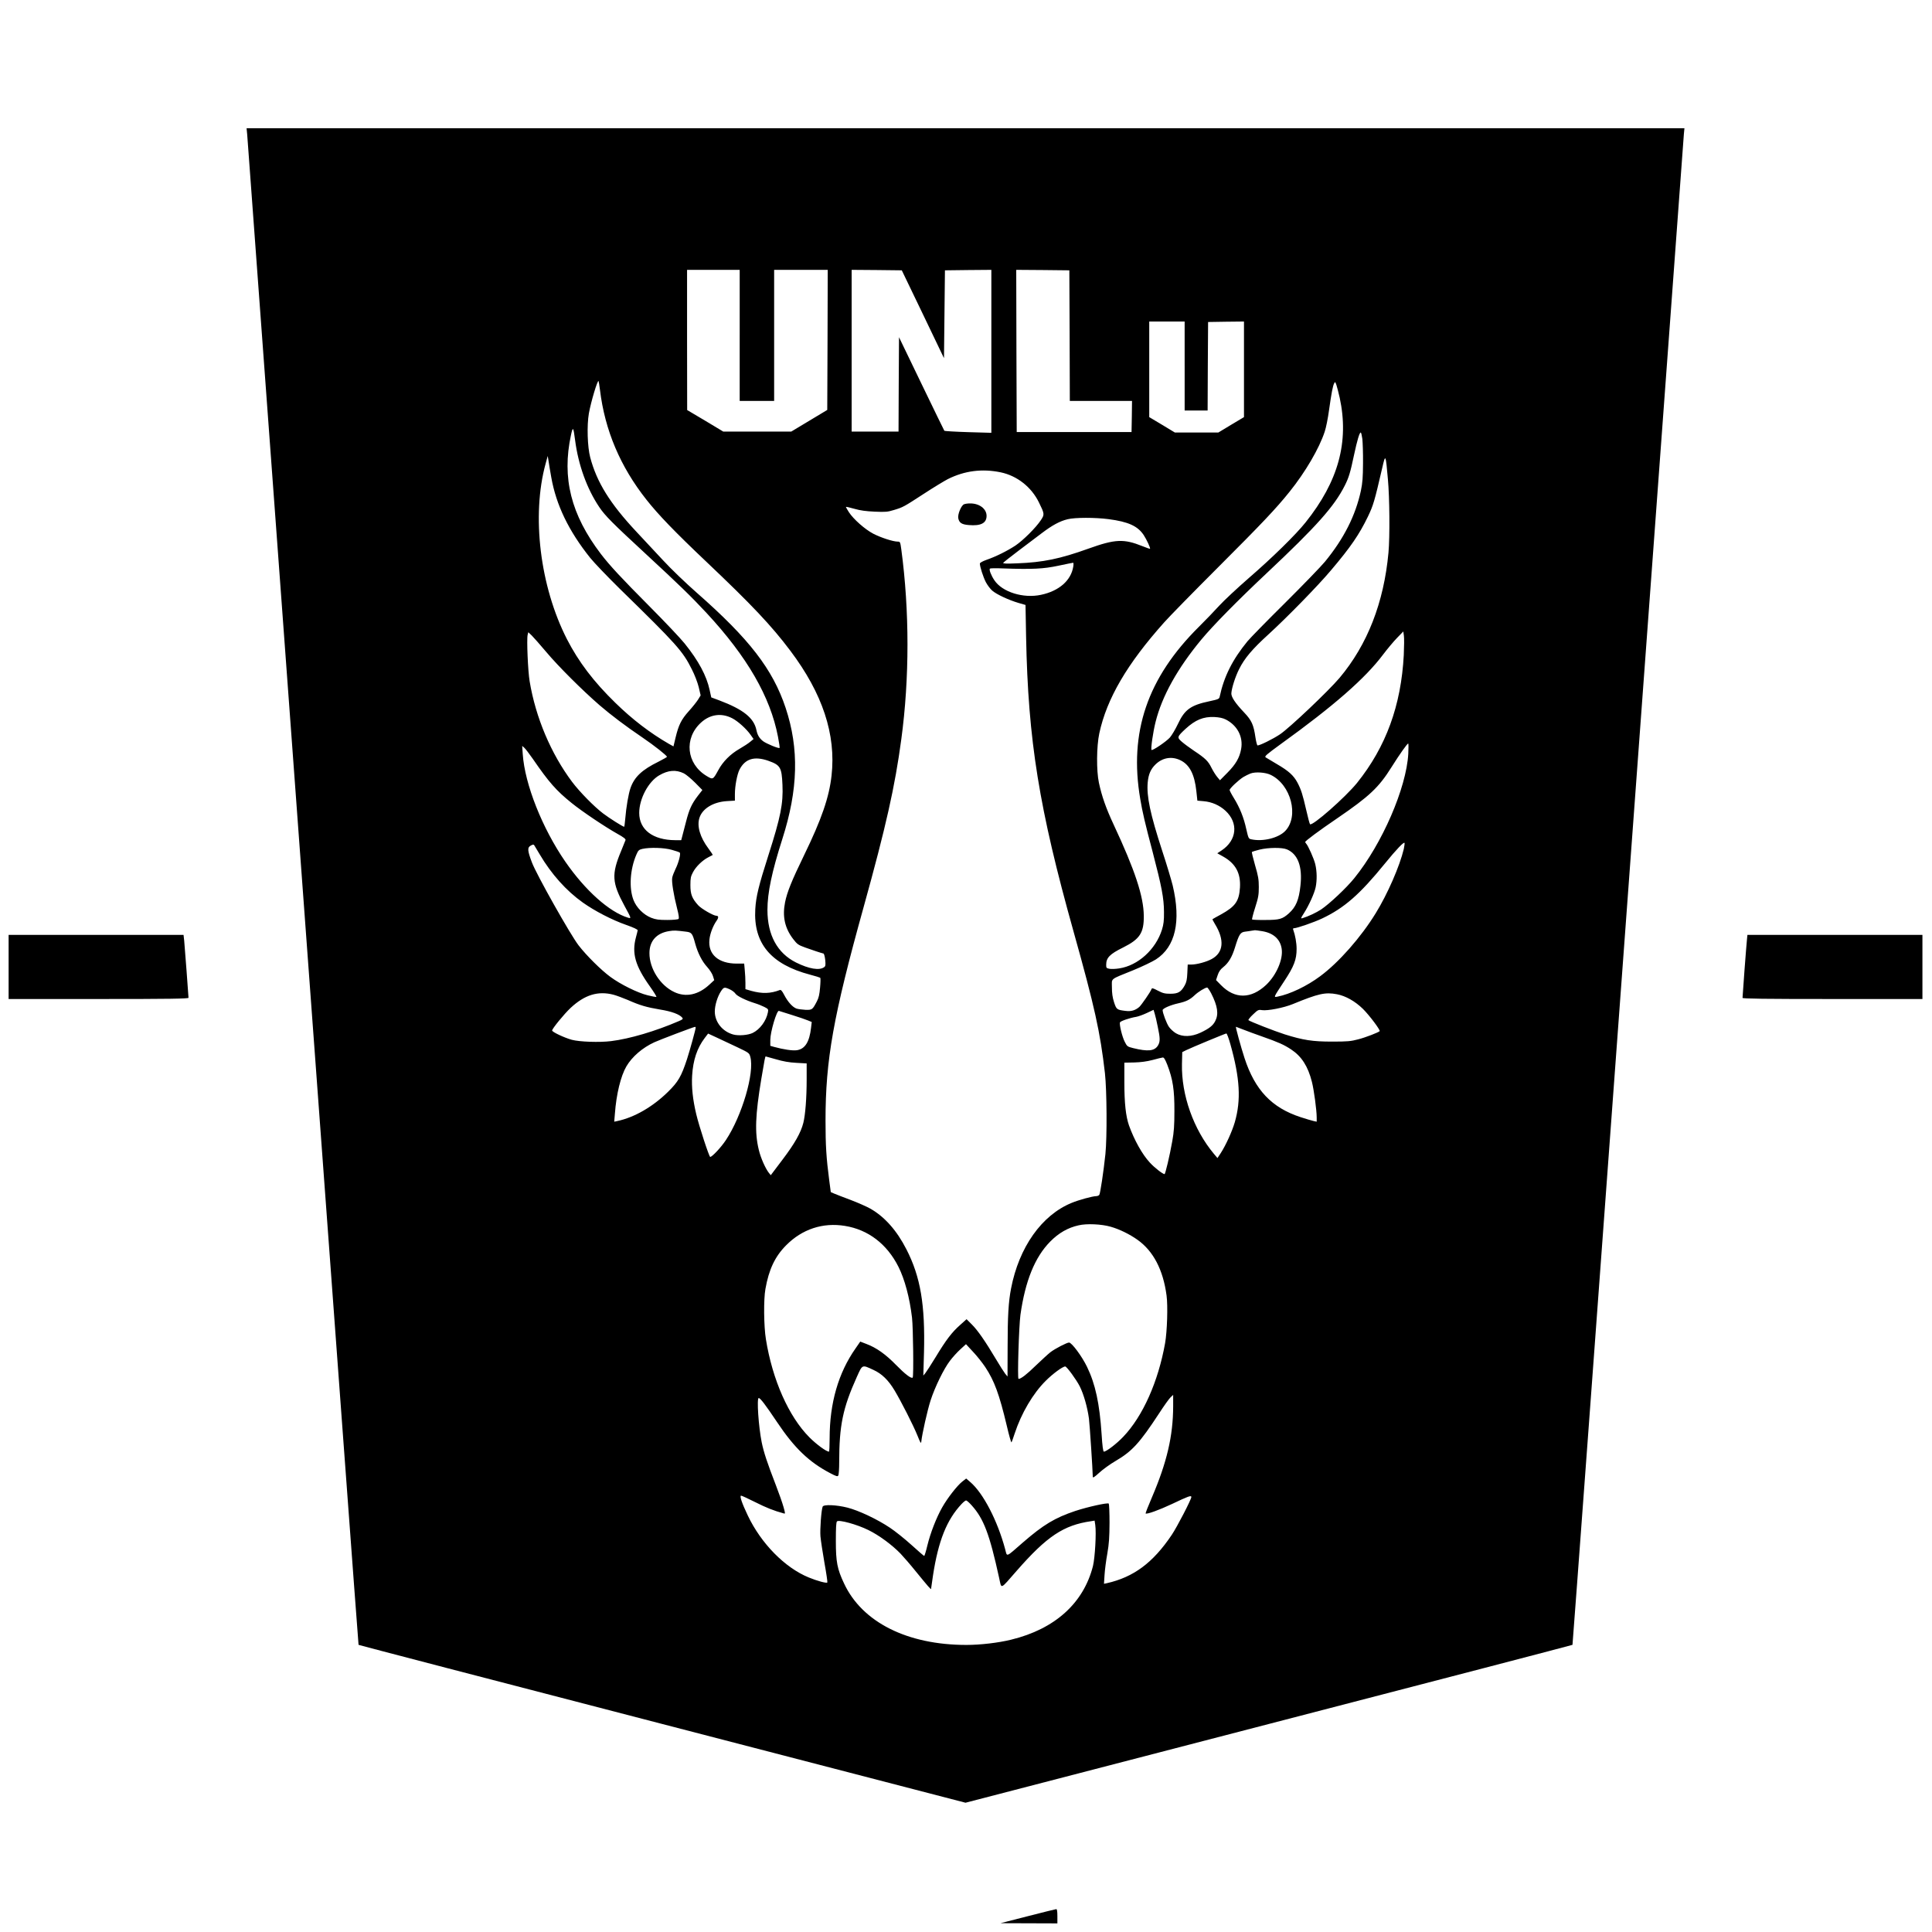 <?xml version="1.0" standalone="no"?>
<!DOCTYPE svg PUBLIC "-//W3C//DTD SVG 20010904//EN"
 "http://www.w3.org/TR/2001/REC-SVG-20010904/DTD/svg10.dtd">
<svg version="1.0" xmlns="http://www.w3.org/2000/svg"
 width="2019pt" height="2019pt" viewBox="0 0 2019 2019"
 preserveAspectRatio="xMidYMid meet">
<g transform="translate(0,2019) scale(0.1,-0.1)"
fill="#000000" stroke="none">
<path d="M2583 18788 c3 -35 265 -3600 583 -7923 318 -4323 579 -7862 581
-7864 2 -3 1430 -375 3173 -827 l3170 -823 3170 823 c1743 452 3171 824 3173
827 2 2 263 3541 581 7864 318 4323 580 7888 583 7923 l6 62 -7513 0 -7513 0
6 -62z m5147 -2103 l0 -685 180 0 180 0 0 685 0 685 280 0 280 0 -2 -732 -3
-732 -188 -113 -188 -113 -355 0 -356 0 -188 113 -189 112 -1 733 0 732 275 0
275 0 0 -685z m1915 221 l220 -459 5 459 5 459 243 3 242 2 0 -851 0 -852
-242 7 c-134 4 -246 11 -249 14 -3 4 -111 226 -240 493 l-234 485 -3 -493 -2
-493 -245 0 -245 0 0 845 0 845 262 -2 262 -3 221 -459z m1533 -223 l2 -683
325 0 325 0 -2 -162 -3 -163 -600 0 -600 0 -3 848 -2 847 277 -2 278 -3 3
-682z m1202 -318 l0 -465 120 0 120 0 2 463 3 462 188 3 187 2 0 -499 0 -500
-134 -80 -134 -81 -227 0 -227 0 -134 81 -134 80 0 500 0 499 185 0 185 0 0
-465z m-6110 -250 c51 -421 212 -801 484 -1145 126 -160 301 -341 625 -648
476 -451 683 -670 880 -932 337 -447 479 -876 431 -1305 -25 -227 -105 -458
-286 -830 -131 -270 -178 -386 -200 -495 -29 -147 -3 -268 84 -382 43 -56 53
-63 127 -90 72 -26 162 -56 191 -63 6 -2 14 -32 18 -67 5 -53 3 -65 -11 -75
-50 -37 -158 -19 -295 49 -195 98 -298 287 -298 549 0 180 46 398 155 739 167
521 177 946 35 1373 -135 404 -379 720 -930 1204 -116 102 -269 249 -352 339
-82 87 -207 222 -279 299 -275 294 -412 515 -481 775 -29 109 -36 334 -14 460
22 122 90 350 101 338 2 -2 9 -44 15 -93z m7730 -80 c100 -463 -13 -875 -357
-1305 -101 -127 -351 -372 -593 -581 -118 -103 -258 -233 -310 -290 -52 -57
-147 -156 -211 -219 -539 -535 -732 -1102 -613 -1800 22 -133 50 -253 130
-555 95 -364 117 -480 118 -625 1 -92 -4 -129 -21 -185 -65 -207 -250 -375
-446 -405 -38 -6 -84 -8 -103 -4 -31 6 -34 9 -34 41 0 74 36 112 178 182 174
87 217 153 215 331 -2 203 -92 476 -316 955 -79 169 -123 295 -153 435 -27
126 -25 380 4 516 78 363 290 726 679 1161 53 60 305 317 561 573 464 464 608
616 749 792 164 204 309 451 367 628 14 41 34 143 45 225 25 176 39 253 54
280 9 18 11 16 23 -18 7 -20 22 -80 34 -132z m-7990 -445 c33 -256 123 -507
253 -700 60 -89 134 -164 487 -490 343 -317 474 -444 633 -615 426 -459 667
-877 747 -1293 12 -63 20 -116 17 -118 -9 -9 -137 44 -172 70 -39 30 -59 63
-70 116 -26 127 -137 216 -386 310 l-86 32 -17 77 c-32 149 -116 306 -261 486
-44 55 -208 228 -364 385 -302 304 -419 430 -511 550 -313 411 -410 795 -313
1244 20 93 25 86 43 -54z m8227 13 c4 -38 8 -151 7 -253 -1 -150 -5 -204 -22
-287 -56 -260 -178 -502 -376 -743 -43 -52 -231 -246 -416 -430 -186 -184
-363 -365 -393 -401 -156 -190 -246 -368 -291 -580 -5 -23 -13 -27 -106 -47
-196 -41 -260 -87 -330 -237 -26 -55 -64 -119 -84 -142 -37 -42 -182 -140
-192 -130 -10 10 16 189 42 292 67 270 230 562 479 862 121 146 378 407 680
691 526 494 710 702 819 919 42 83 58 138 96 318 33 154 57 235 70 235 5 0 12
-30 17 -67z m-8476 -401 c51 -289 182 -561 407 -842 42 -52 182 -198 311 -325
594 -580 656 -649 751 -840 29 -56 60 -137 72 -186 l20 -86 -27 -44 c-15 -24
-59 -79 -97 -121 -78 -87 -106 -143 -138 -276 l-22 -92 -47 26 c-196 113 -382
255 -560 429 -228 222 -384 428 -506 665 -282 552 -372 1292 -223 1835 l22 80
9 -55 c4 -30 17 -106 28 -168z m8743 -19 c18 -195 21 -602 6 -768 -48 -522
-220 -963 -512 -1310 -114 -135 -524 -524 -622 -589 -73 -49 -209 -116 -234
-116 -5 0 -15 37 -22 83 -19 133 -40 179 -118 261 -94 99 -136 163 -134 201 4
57 42 176 82 254 55 111 138 209 303 359 195 178 519 509 656 672 206 243 295
373 387 563 56 118 67 154 150 512 33 144 35 140 58 -122z m-4046 71 c171 -36
320 -153 399 -314 59 -120 60 -126 21 -185 -52 -79 -185 -211 -266 -266 -85
-56 -205 -116 -304 -150 -39 -14 -68 -30 -68 -38 0 -34 35 -141 62 -194 17
-32 47 -72 67 -89 44 -39 171 -98 272 -128 l76 -22 6 -331 c21 -1086 135
-1793 496 -3082 221 -789 278 -1047 328 -1480 20 -181 23 -668 5 -845 -20
-189 -54 -414 -64 -427 -6 -7 -20 -13 -32 -13 -37 0 -184 -40 -258 -71 -312
-128 -549 -463 -632 -894 -27 -138 -36 -290 -36 -610 l-1 -310 -25 30 c-13 17
-56 84 -95 150 -111 187 -193 305 -253 364 l-55 55 -68 -61 c-86 -76 -146
-155 -255 -335 -48 -79 -97 -154 -108 -168 l-21 -25 7 240 c13 499 -36 791
-183 1078 -101 198 -227 340 -377 426 -39 22 -132 63 -206 91 -74 28 -151 57
-171 66 l-37 16 -16 121 c-31 237 -39 365 -39 627 0 634 80 1086 398 2230 234
843 328 1262 394 1755 86 636 86 1343 0 1983 -11 79 -12 82 -38 82 -48 0 -174
41 -254 82 -88 46 -208 152 -256 226 -17 27 -31 51 -31 54 0 4 39 -5 88 -19
63 -18 122 -26 213 -30 112 -5 135 -3 200 17 97 29 103 33 314 170 99 65 212
133 250 153 176 88 358 111 553 71z m1125 -489 c208 -27 307 -72 370 -168 31
-48 72 -136 65 -142 -2 -2 -37 11 -78 27 -196 79 -286 75 -567 -26 -295 -106
-474 -143 -742 -153 -114 -5 -152 -3 -147 5 4 6 75 63 159 126 84 63 194 146
245 185 108 82 189 126 270 145 77 19 285 19 425 1z m-367 -496 c-23 -145
-148 -255 -337 -295 -186 -40 -406 29 -488 153 -34 51 -57 111 -46 121 4 4 64
5 133 2 311 -11 428 -5 582 28 80 17 149 31 154 31 5 1 6 -17 2 -40z m3454
-924 c-28 -528 -186 -960 -488 -1336 -121 -150 -470 -457 -492 -432 -4 4 -22
70 -39 146 -38 165 -53 214 -93 290 -40 74 -92 121 -214 192 -54 32 -107 64
-117 70 -15 11 5 28 160 141 555 400 882 687 1067 934 44 58 109 136 145 173
l66 68 6 -43 c4 -24 3 -115 -1 -203z m-8960 30 c124 -148 376 -399 556 -555
120 -103 269 -216 449 -338 121 -82 255 -188 255 -201 0 -3 -39 -26 -87 -50
-175 -86 -253 -160 -294 -276 -21 -60 -45 -198 -55 -322 -4 -46 -9 -83 -11
-83 -13 0 -153 88 -220 139 -93 70 -247 227 -325 331 -220 294 -380 671 -443
1050 -18 104 -32 441 -21 485 l7 28 36 -34 c19 -19 88 -97 153 -174z m1940
-690 c60 -30 153 -114 196 -177 l29 -41 -35 -29 c-19 -16 -69 -49 -111 -73
-96 -55 -174 -133 -223 -224 -55 -100 -55 -100 -122 -60 -211 127 -239 393
-58 558 94 86 212 103 324 46z m5160 -14 c121 -62 184 -182 160 -310 -16 -89
-56 -158 -142 -245 l-79 -80 -29 35 c-16 19 -43 62 -60 96 -34 69 -64 99 -182
177 -46 31 -103 73 -127 94 -53 46 -51 52 39 136 102 93 185 128 300 123 53
-3 88 -10 120 -26z m1907 -358 c-20 -358 -273 -941 -564 -1300 -82 -102 -260
-269 -348 -328 -51 -33 -131 -71 -193 -90 -21 -6 -20 -2 14 51 52 81 110 209
123 272 15 73 14 165 -4 241 -14 58 -74 193 -96 216 -5 5 -9 12 -9 16 0 11
145 119 335 248 335 229 434 322 566 533 86 137 165 248 175 248 4 0 4 -48 1
-107z m-9149 -53 c169 -246 245 -332 405 -461 111 -90 350 -250 480 -323 65
-36 87 -54 84 -65 -3 -9 -24 -60 -46 -114 -102 -244 -96 -331 35 -573 73 -134
73 -135 37 -124 -195 59 -446 283 -655 585 -241 349 -424 810 -445 1124 l-6
86 23 -20 c12 -11 52 -63 88 -115z m2460 -20 c127 -45 141 -68 149 -251 9
-197 -19 -337 -147 -737 -102 -319 -129 -430 -137 -562 -21 -358 163 -578 574
-686 54 -14 101 -29 105 -32 4 -4 3 -50 -2 -103 -6 -72 -14 -107 -34 -145 -45
-86 -49 -89 -118 -87 -34 2 -76 7 -94 13 -40 14 -90 68 -129 143 -21 41 -34
55 -45 51 -99 -38 -185 -40 -299 -9 l-61 18 0 66 c0 36 -3 96 -7 134 l-6 67
-77 0 c-193 0 -303 97 -286 252 6 62 38 145 76 198 21 30 20 50 -4 50 -30 0
-157 73 -190 110 -64 71 -81 114 -81 210 0 73 4 92 27 135 31 59 98 124 160
156 23 12 44 23 46 24 2 2 -18 32 -44 67 -89 119 -123 236 -94 323 32 96 144
164 286 173 l84 5 0 68 c0 85 23 206 48 256 59 114 155 143 300 93z m4310 4
c94 -47 145 -146 164 -319 l11 -102 67 -6 c83 -7 164 -42 226 -99 138 -127
121 -309 -41 -416 l-44 -29 61 -34 c130 -73 185 -173 176 -324 -9 -143 -48
-198 -198 -281 -47 -25 -87 -48 -89 -50 -2 -1 10 -25 26 -51 102 -166 89 -298
-34 -365 -54 -30 -157 -58 -214 -58 l-37 0 -4 -88 c-3 -69 -9 -97 -28 -131
-38 -68 -69 -86 -149 -86 -57 0 -78 5 -130 32 -55 29 -63 30 -68 15 -10 -28
-105 -165 -127 -185 -42 -36 -85 -49 -145 -41 -89 11 -94 14 -119 91 -16 50
-22 94 -22 155 0 99 -28 77 223 179 93 38 199 89 237 113 204 132 264 397 175
773 -14 56 -62 218 -109 360 -126 387 -165 572 -152 717 8 86 32 140 83 189
74 71 171 86 261 41z m-5191 -136 c22 -11 75 -55 117 -97 l76 -77 -46 -59
c-65 -85 -91 -140 -125 -273 -17 -65 -35 -134 -40 -154 l-10 -38 -62 0 c-234
1 -377 109 -377 285 0 147 95 326 208 392 94 55 175 62 259 21z m6133 -16
c212 -103 297 -432 152 -585 -70 -74 -234 -115 -356 -88 -28 6 -30 11 -52 107
-26 120 -68 224 -129 323 -25 40 -45 79 -45 85 0 17 94 105 144 136 21 13 55
29 75 37 52 19 156 12 211 -15z m1390 -775 c-43 -179 -169 -469 -293 -670
-154 -251 -386 -515 -581 -659 -138 -103 -314 -187 -445 -213 -44 -9 -44 -11
68 159 104 157 131 228 131 340 0 63 -15 145 -35 199 -5 12 -2 17 9 17 30 0
211 63 291 101 233 110 395 252 657 574 122 150 201 232 206 216 2 -6 -2 -35
-8 -64z m-9030 -55 c122 -207 278 -381 451 -504 124 -88 305 -182 454 -234 77
-27 119 -47 119 -56 -1 -7 -9 -40 -18 -73 -45 -167 -8 -298 147 -515 41 -58
71 -106 66 -108 -5 -2 -46 6 -91 17 -106 26 -283 114 -389 192 -98 72 -249
222 -332 329 -84 108 -441 741 -488 867 -47 124 -50 157 -11 177 21 12 29 12
35 3 4 -7 30 -49 57 -95z m1380 47 c41 -11 79 -24 84 -29 12 -12 -12 -106 -45
-172 -15 -31 -31 -72 -34 -90 -8 -40 14 -177 51 -322 18 -69 22 -102 15 -109
-6 -6 -57 -11 -118 -11 -90 0 -118 4 -168 23 -80 32 -154 106 -185 186 -48
125 -36 320 30 473 20 46 26 52 64 61 78 17 226 13 306 -10z m6428 5 c115 -48
165 -180 142 -381 -16 -148 -47 -221 -120 -287 -68 -61 -99 -70 -247 -70 -72
-1 -134 2 -138 5 -3 4 11 60 32 125 33 104 38 131 38 214 0 81 -6 115 -39 228
-21 73 -36 135 -33 139 4 3 39 14 79 24 93 23 236 24 286 3z m-6280 -860 c60
-7 68 -17 97 -124 27 -98 71 -186 125 -245 28 -31 54 -72 61 -96 l13 -42 -52
-48 c-115 -106 -244 -133 -364 -77 -149 69 -262 247 -261 408 0 127 75 210
208 230 49 8 68 7 173 -6z m6022 5 c117 -19 189 -83 204 -184 17 -109 -55
-276 -163 -378 -157 -147 -326 -149 -470 -3 l-53 54 17 51 c12 36 28 60 57 83
56 44 93 106 124 207 42 137 56 159 106 165 24 3 54 7 68 10 14 2 30 4 35 5 6
0 39 -4 75 -10z m-5563 -608 c23 -11 49 -30 58 -44 16 -26 111 -72 205 -101
30 -9 74 -27 98 -39 41 -21 43 -24 37 -56 -17 -89 -83 -179 -160 -216 -49 -23
-146 -31 -202 -16 -113 31 -193 130 -193 241 0 64 28 156 65 212 29 43 35 45
92 19z m5031 -43 c67 -132 79 -216 42 -288 -24 -48 -64 -79 -155 -122 -95 -44
-187 -46 -256 -6 -25 15 -58 45 -73 67 -25 36 -66 145 -66 175 0 17 81 53 163
71 84 19 121 37 172 85 38 36 108 79 130 80 6 0 25 -28 43 -62z m-6247 -13
c33 -9 100 -34 150 -55 126 -56 195 -76 337 -100 120 -19 203 -50 231 -84 12
-14 7 -19 -35 -37 -243 -105 -513 -185 -708 -209 -120 -15 -329 -8 -411 14
-76 21 -205 81 -205 97 0 19 124 171 193 236 147 137 286 180 448 138z m7560
5 c91 -17 190 -73 272 -153 66 -65 185 -223 175 -233 -15 -14 -148 -66 -223
-85 -79 -21 -113 -24 -275 -24 -203 0 -301 15 -495 76 -101 32 -365 135 -378
148 -4 4 17 31 47 59 51 49 58 52 93 46 59 -9 228 24 323 63 268 110 339 126
461 103z m-1872 -340 c26 -122 26 -156 2 -196 -36 -58 -105 -65 -259 -27 -60
15 -64 18 -88 66 -27 52 -58 181 -50 203 5 13 102 47 171 58 22 4 72 22 110
40 l70 33 12 -39 c7 -21 21 -83 32 -138z m-3819 122 c69 -21 142 -47 164 -56
l39 -16 -7 -60 c-17 -149 -63 -222 -148 -235 -44 -7 -142 8 -240 35 l-38 11 0
62 c0 82 67 310 90 303 8 -2 71 -22 140 -44z m-1010 -132 c0 -17 -59 -231 -91
-330 -59 -179 -91 -235 -198 -340 -160 -157 -351 -267 -529 -305 l-33 -7 7 84
c15 204 61 393 120 494 59 101 168 195 292 252 54 25 409 160 425 161 4 1 7
-3 7 -9z m5722 -19 c40 -16 127 -48 193 -71 176 -62 232 -87 308 -137 109 -72
176 -176 217 -339 21 -82 50 -296 50 -372 l0 -44 -32 7 c-18 4 -80 22 -138 41
-301 99 -475 283 -584 616 -38 116 -96 328 -90 328 2 0 36 -13 76 -29z m-5284
-186 c119 -57 122 -59 133 -99 46 -166 -87 -617 -255 -870 -50 -76 -144 -176
-164 -176 -11 0 -116 320 -146 447 -36 151 -50 281 -43 402 10 163 52 289 132
394 l35 46 93 -43 c50 -24 147 -69 215 -101z m5150 33 c100 -356 113 -584 46
-816 -28 -95 -92 -237 -146 -321 l-35 -53 -38 45 c-212 254 -340 614 -333 938
l3 124 40 20 c62 30 409 174 421 175 6 0 25 -51 42 -112z m-4748 -158 c74 -22
137 -33 213 -37 l107 -6 0 -166 c0 -197 -14 -373 -35 -456 -26 -102 -89 -214
-217 -383 l-123 -163 -19 23 c-36 45 -87 159 -106 241 -44 179 -37 363 26 742
34 203 40 235 46 235 2 0 50 -14 108 -30z m4089 -58 c58 -150 75 -264 74 -482
0 -154 -5 -220 -22 -314 -27 -154 -73 -346 -81 -346 -18 0 -106 68 -154 121
-80 86 -163 236 -218 389 -33 96 -48 231 -48 450 l0 205 103 2 c69 2 131 10
192 26 50 14 98 25 107 26 12 1 25 -21 47 -77z m-591 -1692 c89 -25 196 -77
279 -136 166 -118 268 -313 304 -582 15 -109 6 -375 -15 -497 -72 -404 -233
-765 -437 -979 -68 -72 -177 -156 -203 -156 -8 0 -16 56 -24 185 -21 317 -65
522 -152 701 -53 110 -160 254 -188 254 -23 0 -147 -64 -196 -102 -23 -18 -90
-80 -151 -138 -95 -93 -156 -140 -181 -140 -13 0 4 552 20 670 50 354 151 603
311 765 89 90 184 145 297 170 84 20 240 13 336 -15z m-2778 9 c243 -39 439
-189 559 -427 66 -132 117 -322 142 -532 12 -106 18 -614 7 -626 -15 -14 -80
36 -173 131 -109 112 -206 181 -310 220 l-65 25 -49 -71 c-180 -256 -271 -572
-271 -940 0 -76 -3 -139 -7 -139 -28 0 -131 76 -204 149 -217 218 -387 602
-455 1026 -22 136 -25 416 -5 525 36 204 100 339 216 456 167 169 384 241 615
203z m1466 -1475 c95 -143 147 -284 225 -612 23 -100 46 -179 49 -175 4 5 19
46 34 93 69 210 190 417 325 551 72 72 176 149 203 149 16 0 118 -140 152
-208 41 -82 80 -218 96 -337 8 -64 39 -534 40 -608 0 -14 18 -3 68 43 37 34
114 90 171 123 171 100 251 187 454 497 52 80 106 156 121 169 l26 24 0 -119
c-1 -310 -65 -585 -222 -952 -39 -90 -68 -165 -66 -168 12 -11 140 35 278 100
166 79 200 92 200 72 0 -25 -149 -313 -205 -396 -196 -292 -399 -442 -679
-505 l-29 -6 6 93 c3 51 16 152 29 223 18 104 22 168 23 322 0 105 -4 195 -8
200 -12 12 -219 -34 -350 -77 -214 -72 -332 -143 -548 -330 -182 -159 -163
-151 -184 -72 -80 300 -230 589 -365 704 l-43 37 -40 -31 c-55 -44 -155 -172
-211 -271 -61 -108 -123 -267 -155 -399 -14 -59 -29 -108 -33 -108 -3 0 -64
52 -134 116 -71 64 -171 144 -224 179 -133 89 -326 180 -444 210 -115 29 -250
35 -259 10 -14 -35 -29 -237 -23 -310 4 -44 23 -169 42 -278 20 -110 33 -201
30 -205 -10 -9 -107 17 -194 53 -250 102 -498 355 -637 647 -63 132 -88 208
-70 208 7 0 74 -31 148 -68 113 -57 192 -89 299 -118 15 -5 15 1 -4 68 -11 40
-47 143 -80 228 -90 233 -126 341 -148 448 -33 165 -53 462 -31 462 17 0 70
-70 192 -252 182 -272 335 -418 557 -534 61 -32 75 -36 82 -24 6 8 10 71 10
140 0 383 38 566 184 890 60 133 53 130 174 74 88 -40 157 -108 221 -215 70
-117 196 -365 238 -469 32 -80 38 -90 41 -65 8 79 65 332 97 430 45 139 138
331 203 415 27 36 76 90 108 119 l59 54 73 -79 c41 -43 98 -115 128 -160z
m-141 -1446 c125 -139 186 -299 286 -756 27 -122 7 -129 184 73 315 360 490
477 777 518 l37 6 7 -46 c12 -82 -3 -341 -24 -428 -98 -388 -398 -659 -855
-770 -133 -33 -322 -55 -468 -55 -617 0 -1089 237 -1278 642 -72 152 -86 226
-86 445 0 139 3 195 12 204 20 20 207 -31 327 -90 111 -54 248 -155 337 -247
31 -33 101 -113 154 -179 137 -168 165 -200 165 -189 0 5 9 68 20 139 56 364
144 583 299 748 19 20 40 37 47 37 7 0 33 -23 59 -52z"/>
<path d="M10074 14920 c-29 -12 -67 -104 -60 -145 10 -49 36 -66 110 -72 126
-11 186 20 186 96 0 75 -77 132 -176 130 -22 0 -48 -4 -60 -9z"/>
<path d="M90 10085 l0 -335 940 0 c745 0 940 3 940 13 0 20 -39 526 -45 595
l-7 62 -914 0 -914 0 0 -335z"/>
<path d="M18256 10368 c-6 -52 -46 -584 -46 -606 0 -9 234 -12 940 -12 l940 0
0 335 0 335 -914 0 -915 0 -5 -52z"/>
<path d="M10740 165 l-285 -73 298 -1 297 -1 0 75 c0 54 -4 75 -12 74 -7 0
-141 -34 -298 -74z"/>
</g>
</svg>
